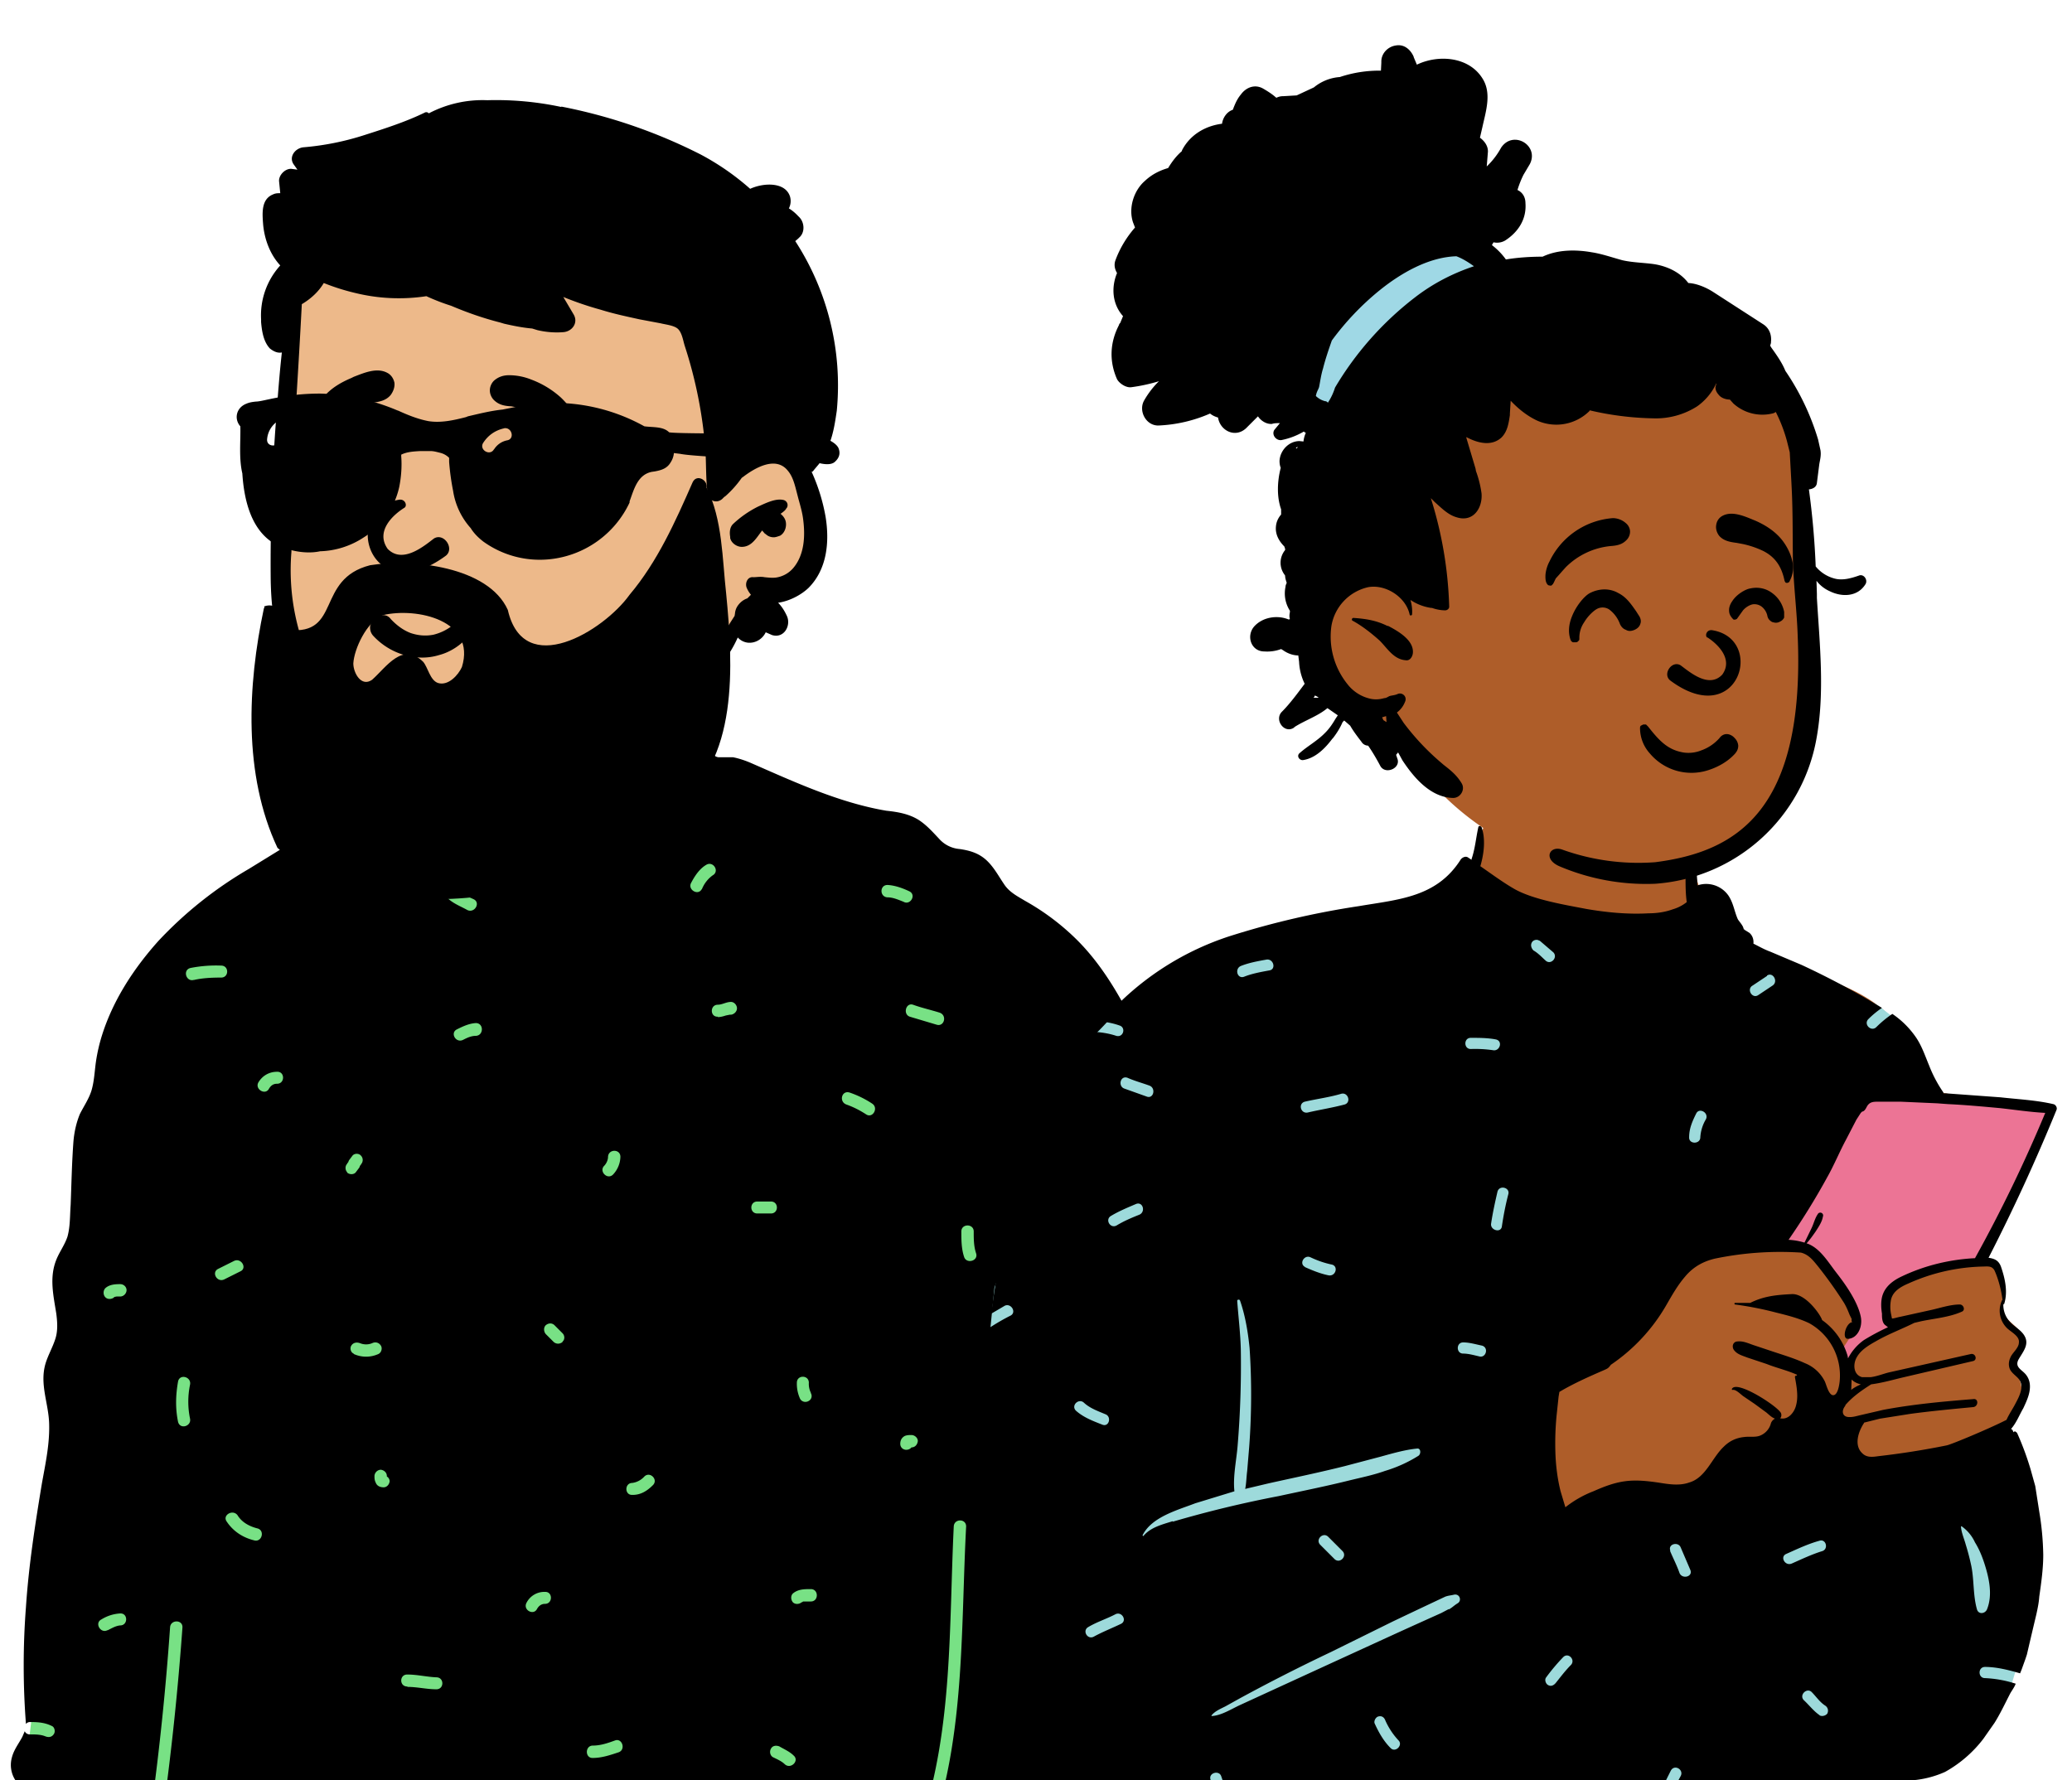 <svg xmlns="http://www.w3.org/2000/svg" fill="none" viewBox="0 0 519 446"><path fill="#EDB98A" fill-rule="evenodd" d="M90.9 204.2c7.1-5.2 10.7-13.7 13.3-15.2 2-1 2-8.4 5.9-11 5.2-3.5 22-6 28.1-6.5 5.9-.5 16 .5 21.6 2.6 9.1 3.6 12.8 10.4 16.8 19.2 0 0-90.6 14.4-85.7 10.9Z" clip-rule="evenodd"/><path fill="#78E185" fill-rule="evenodd" d="M224 210.2H79L28.8 255 6.5 442.4l31.7 9.9 195.7 3.3 61.1-17.3 3.8-130.6-74.9-97.5Z" clip-rule="evenodd"/><path fill="#000" fill-rule="evenodd" d="M27 408.4c1-.5 2-1.1 3.1-1.2 2 0 2-3.1 0-3a10 10 0 0 0-4.7 1.5c-1.8.9-.2 3.6 1.5 2.7Zm3.1-86.7c-1.3 0-2.7.1-3.7 1-.6.6-.6 1.7 0 2.3.6.6 1.6.5 2.2 0-.2.1 0 0 0 0v-.1h.1l.5-.1h.9c.9 0 1.6-.8 1.6-1.6s-.7-1.5-1.6-1.5Zm14.5 34.5c.5 2 3.4 1.1 3-.8a21 21 0 0 1 0-8.5c.4-2-2.6-2.8-3-.8-.6 3.4-.7 6.7 0 10.1Zm4-110.7c2.2-.5 4.5-.6 6.8-.6 2 0 2-3 0-3a33 33 0 0 0-7.7.6c-2 .5-1.1 3.5.8 3Zm7.6 75 4-2c1.8-.8.2-3.5-1.6-2.6l-4 2c-1.7.9-.2 3.5 1.6 2.6Zm.6 60.7c1.6 2.4 4 4 6.9 4.7 1.9.5 2.7-2.5.8-3-2-.5-3.9-1.5-5-3.3-1.2-1.6-3.9 0-2.7 1.6Zm10.6-108.5c.5-.8 1.1-1.2 2-1.2 2 0 2-3.1 0-3-2 0-3.7 1-4.7 2.7-.9 1.7 1.8 3.3 2.7 1.5Zm19.5 21c.6.6 1.7.6 2.2 0l.9-1.2.2-.5.2-.2v-.1c.6-.6.6-1.6 0-2.2-.5-.6-1.6-.6-2.1 0l-.9 1.2-.2.5-.2.2v.1c-.6.6-.6 1.6 0 2.2Zm1.7 45.5c2 .9 4.2.9 6.2 0 .8-.4 1-1.5.6-2.1-.5-.8-1.4-1-2.2-.6a4 4 0 0 1-3 0c-.8-.3-1.7-.2-2.2.6-.4.6-.2 1.7.6 2Zm5.5 32.2c.3.8 1 1.2 2 1.2.8 0 1.4-.7 1.5-1.5 0-.5-.3-1-.7-1.2v-.1c0-.9-.7-1.5-1.5-1.6-.9 0-1.6.8-1.6 1.6 0 .5 0 1 .3 1.6Zm8 51.2c2.4 0 4.8.6 7.2.6 2 0 2-3 0-3-2.4-.1-4.8-.7-7.3-.7-2 0-2 3 0 3Zm10-197.6c1.5 1.4 3.2 2 5 3 1.8.8 3.3-1.8 1.6-2.7-1.5-.7-3.2-1.3-4.4-2.4-1.4-1.4-3.6.8-2.2 2.1Zm3.9 35.5c1-.5 2-1 3.2-1 2-.1 2-3.2 0-3.2-1.7.1-3.2.8-4.8 1.6-1.7.9-.2 3.5 1.6 2.6Zm18.5 142.6c.5-.9 1.2-1.3 2-1.3 2 0 2-3.1 0-3a5 5 0 0 0-4.6 2.7c-1 1.8 1.7 3.3 2.6 1.6Zm6.4-67c.6-.5.6-1.5 0-2.1l-2-2c-.6-.6-1.5-.6-2.2 0-.6.6-.5 1.6 0 2.2l2 2c.7.6 1.6.5 2.2 0Zm7.6 104.3c2.2 0 4.3-.7 6.4-1.4 1.9-.6 1-3.6-.8-3-1.9.7-3.7 1.3-5.6 1.3-2 0-2 3.2 0 3.1Zm10-65.9c2 0 3.6-1 5-2.4 1.5-1.4-.7-3.6-2.1-2.2a5 5 0 0 1-3 1.6c-2 0-2 3.1 0 3Zm-6.2-84.7c0 .8-.4 1.7-1 2.3-1.3 1.4.9 3.6 2.3 2.1a6.7 6.7 0 0 0 1.8-4.4c0-2-3-2-3.1 0Zm23.5-67a7.9 7.9 0 0 1 2.7-3.5c1.8-1 .2-3.6-1.5-2.7-1.8 1-3 2.9-3.9 4.6-.9 1.7 1.8 3.3 2.7 1.5Zm4 32c.7 0 1.4-.2 2-.4l1-.2h.3c.8-.1 1.5-.8 1.5-1.6s-.7-1.6-1.5-1.6c-1.2 0-2.2.7-3.3.7-2 0-2 3.1 0 3Zm10 49.2h3.3c2 0 2-3 0-3h-3.4c-2 0-2 3 0 3Zm3.8 136.2c1 .5 2.2 1 3 1.8 1.5 1.3 3.7-.9 2.2-2.2-1-1-2.4-1.6-3.6-2.3-.8-.3-1.7-.2-2.1.6-.4.7-.2 1.7.5 2.1Zm7.5-39h2c2 0 2-3.1 0-3.1-1.6 0-3.2 0-4.5 1.1-.6.6-.5 1.6 0 2.2.6.6 1.6.5 2.2 0l.3-.1Zm2-52.3a5 5 0 0 1-.5-2.5c0-2-3-2-3 0a9 9 0 0 0 .8 4c.4.8 1.4 1 2.1.6.8-.4 1-1.3.6-2Zm8.9-72.2c1.7.6 3.3 1.4 5 2.5 1.6 1 3.1-1.6 1.5-2.7a24.6 24.6 0 0 0-5.7-2.8c-2-.6-2.7 2.3-.8 3Zm10.3-51.9c1.4 0 2.7.6 4 1.1 1.7 1 3.3-1.7 1.5-2.6-1.7-.8-3.6-1.5-5.5-1.6-2 0-2 3 0 3.1Zm4.7 138.4c.5 0 1-.2 1.3-.6.9 0 1.5-.7 1.6-1.6 0-.8-.8-1.5-1.6-1.5-.5 0-1 0-1.6.2-.8.4-1.2 1.1-1.2 2 0 .9.7 1.5 1.5 1.5Zm7.6-106.5c1.9.6 2.7-2.3.8-3-2.2-.7-4.5-1.2-6.7-2-1.8-.6-2.6 2.4-.8 3l6.7 2Zm6.9 58.2c.6 1.8 3.6 1 3-.9-.6-1.8-.6-3.6-.6-5.5 0-2-3.1-2-3.1 0 0 2.1 0 4.3.7 6.4Zm20.6 69.6c.1.8.7 1.3 1.5 1.4.8 0 1.6-.8 1.5-1.6a3 3 0 0 0-2.8-2.9c-.9 0-1.5.8-1.6 1.6 0 .8.7 1.4 1.4 1.5Zm10.4-88.5c1.6.5 3.4 1 4.7 2.2 1.4 1.4 3.6-.8 2.1-2.1a15.5 15.5 0 0 0-6-3.1c-1.9-.6-2.7 2.3-.8 3Zm7 59.8c.5.8 1.4 1 2.2.6 1-.5 2.1-.5 3.2-.5 2 0 2-3 0-3-1.7 0-3.2 0-4.8.8-.7.4-1 1.4-.5 2.1Zm4 72.6c1 0 1.6-.7 1.6-1.5s-.6-1.4-1.3-1.5c-.2-.8-.8-1.3-1.6-1.4-.8 0-1.5.8-1.5 1.6a3 3 0 0 0 2.9 2.8ZM3 440.2c.5-1.9 1.7-3.4 2.6-5.1l.6-1.4c.2.5.7.8 1.3.8 1.3 0 2.7 0 3.9.5.8.3 1.6.2 2.1-.6.4-.6.2-1.7-.5-2-1.8-.9-3.6-1-5.5-1-.4 0-.8.2-1 .5a191 191 0 0 1 0-29.3c.7-10.5 2.3-20.7 4-31 .9-5 2-10 1.8-15.2-.2-5-2.4-9.7-.9-14.8.6-2 1.7-3.9 2.4-6 .7-2 .6-4.2.3-6.5-.7-4.5-1.8-9 0-13.5.8-2 2.1-3.7 2.8-5.8.7-2.5.6-5.3.8-8 .2-5.2.3-10.6.7-15.9.2-2.3.7-4.6 1.6-6.8 1-2 2.4-4 3-6.2.6-2.2.7-4.5 1-6.7a43 43 0 0 1 1.6-7c2.8-8.8 8-16.7 14.1-23.5a99.4 99.4 0 0 1 22.6-18l13-8c0 .5.4 1 1 1.2 1.6.5 3.4 1 4.7 2.3 1.4 1.3 3.6-.8 2.1-2.2a14 14 0 0 0-5.3-2.8c2-1.3 4-2.6 6.2-3.3 2-.6 4.8 0 6.4-1.5 1.3-1.1 1.7-3.2 2.1-4.8.6-1.9 1.1-3.9 2-5.7a11 11 0 0 1 2.1-3.5 7 7 0 0 1 2.5-4c3.6-2.3 8 0 9.5 3.4l3.8.3a116.4 116.4 0 0 0 22.8-.7c8.9-1.2 17.5-3.6 26.3-5.5l.2-.4c1.9-3.1 6.6-2.6 9.5-1.4 1.3.5 2.6 1.2 3.3 2.4.8.5 1.5 1.1 1.9 1.8 1 1.4 1.6 4.1 3.5 4.4h3.7c1.5.3 3 .8 4.4 1.4 11 4.8 22.2 10 34 12 2.9.3 5.7.8 8.1 2.3 2 1.3 3.5 3 5.1 4.7a7.7 7.7 0 0 0 5.2 2.6c2.7.4 5 1.1 7 3.1 1.7 1.7 2.8 3.8 4.1 5.7 1.3 2 3.3 3 5.3 4.2a60 60 0 0 1 13 9.8c8.2 8.2 13.2 18.8 18.1 29a175 175 0 0 1 20.3 70c1 12.8 1.2 25.5 2 38.2l1 19c.3 6.4.8 12.7.7 19a106.2 106.2 0 0 1-10.3 44c-1 2.4-4.8 2.2-6 0l-.7-1.5c-3 0-6.2-.2-9.2 0-5.4.6-10.9.9-16.3 1.2-10.7.7-21.5 1.1-32.2 1.7l-3.1.2c7.6-23.7 6.6-49.3 7.9-73.9 0-2-3-2-3.1 0-1.2 24.7-.2 50.4-8.1 74.1l-9.2.8c-2.5.3-5 .7-7.5.6-2.8-.2-5.6-.8-8.3-1.4-5-1-9.9-.5-15 0a591.5 591.5 0 0 1-81.5 1.6 258 258 0 0 1-15.6-1.4c-5.4-.7-10.7-1.8-16-2.5-5.4-.6-10.2 1.1-15.5 1.5-5.3.3-10.8-.8-16-1.4l-5.3-.7a710 710 0 0 0 4.8-45.9c.1-2-3-2-3.1 0a694.8 694.8 0 0 1-4.7 45.6c-9.2-1-18.3-2.2-27.4-3.8-2.6-.5-5.1-1.3-6.7-3.6a7 7 0 0 1-.8-5.7Z" clip-rule="evenodd"/><path fill="#EDB98A" fill-rule="evenodd" d="M72.5 117c.8-7.2-.2-22.4-.3-23.4-.4-5.8 2.3-29 7.5-26.8 8.6-6.9 20.2-8.4 31-9.1 22.4-1.5 46.3 2 63.6 17 8.5 8 16.9 19.4 16.2 31.3 7.8 11.2 18.8 26.7 9 39.9-3.2 4.2-8.5 5.8-12.6 9-8.3 6.7-13.6 16.3-22 23-22.2 20-60 24.3-82 1.5-16.9-16.6-14-41.4-11-62.4 2-14.2-.9 14.2.7 0Z" clip-rule="evenodd"/><path fill="#000" fill-rule="evenodd" d="M140.6 26.8a78 78 0 0 0-18.3-1.7h-.4a29 29 0 0 0-14.5 3.3.8.8 0 0 0-1-.2c-4.7 2.3-10 4-15 5.6A68 68 0 0 1 76 36.9c-2 .2-3.7 2.3-2.5 4.2l1 1.4-1.5-.2c-1.6-.1-3.2 1.6-3.1 3.1l.3 3c-.6 0-1.2 0-1.8.3-3 1.2-2.7 4.7-2.5 7.4.3 3.7 1.7 7.6 4.3 10.4A18.6 18.6 0 0 0 65.4 80v.7c.2 2.3.6 4.9 2.2 6.6 1 .8 2 1.2 3 1-.6 5.4-1 10.8-1.4 16.2l-.2 2.6a477 477 0 0 0-1.2 37.5c.1 11.7 2.4 23 9.5 32.5 6.6 8.6 15.9 15 26.5 17.4a47 47 0 0 0 25.5-1.4c3-1.1 5-2.7 7-5.1 1-1.1.5-3.6-1.4-3.3-2.8.3-5.3.7-8 1.6h-.4a39.8 39.8 0 0 1-25.4.1c-9-2.8-16.7-9.2-21.7-17.2a56 56 0 0 1-6.4-31c0-12 .5-24 1-35.8l.2-2a2245.5 2245.5 0 0 0 1.4-24.2c2.2-1.3 4.2-3.1 5.5-5.3a55 55 0 0 0 7.9 2.5 45.8 45.8 0 0 0 17.8.8 52.7 52.7 0 0 0 6.2 2.4c4 1.7 8 3.1 12.3 4.2l1 .3c2.2.5 4.6 1 7 1.2l1.3.4c2.1.5 4.4.7 6.6.5 2.1-.2 3.7-2.3 2.5-4.4l-2.6-4.4a83 83 0 0 0 9.4 3.2c3.2 1 6.5 1.7 9.7 2.4l5.3 1c1.2.3 3.2.5 4.2 1.3 1.1.9 1.4 3 1.8 4.3a111.5 111.5 0 0 1 5.2 26.2c.2 3.5.1 7.1.5 10.6.2 2 2.2 2.9 3.7 1.6l.5-.5.3-.2a26.3 26.3 0 0 0 4.1-4.6l.3-.2c3-2.3 8.3-5.4 11.3-1.5 1 1.2 1.5 2.8 1.9 4.3l.7 2.7c.5 1.8 1 3.5 1.2 5.3.5 4 .3 8.7-2.5 12a7 7 0 0 1-4.4 2.4c-.9.1-1.8 0-2.8-.1-1-.2-1.9 0-2.8 0-1.5-.2-2.2 1.6-1.6 2.8a7 7 0 0 0 1 1.6l-.9.9c-.9.3-1.7.9-2.3 1.7a4 4 0 0 0-.8 2.1l-.1.6-.9 1.4-.5.8a42 42 0 0 1-7.3 8.8c-2.8 2.5-5.8 4.8-8.5 7.5l-.3.4c-2.4 2.5-5 5.7-4 9.4.2 1 1.6 1.7 2.4 1 2.9-2 4.3-5.4 6.7-8 2.4-2.6 5.2-5 7.6-7.5a30 30 0 0 0 5.6-8.4 4 4 0 0 0 2.5 1.3c1.9.2 3.7-.9 4.5-2.6l1.6.7c3 .9 4.8-2.4 3.7-4.8-.6-1.3-1.3-2.4-2.2-3.3 2.8-.4 5.7-1.9 7.6-3.7 4.7-4.7 5.3-11.6 4.3-17.8a46.7 46.7 0 0 0-3.5-11.3l.3-.1c.9-1.2 2-2.2 2.6-3.5.5-1.2 1.2-2.4 1.6-3.6 1-2.6 1.4-5.4 1.8-8.1a66.4 66.4 0 0 0-10.4-42.5l.7-.6.1-.1.2-.2c1.5-1.3 1.3-3.8 0-5.1l-.4-.4a11 11 0 0 0-2.2-1.8 4 4 0 0 0 .3-2.9c-1.1-3.7-6.5-3.6-10-2a63.7 63.7 0 0 0-12.4-8.6 133 133 0 0 0-34.9-12Zm55.8 98.5c-2-.6-4.7.8-6.5 1.6a26 26 0 0 0-6.2 4.3c-.9.8-1 2.1-.8 3.3v.3c.3 1.3 1.7 2.2 2.9 2.2 2.5 0 3.7-2.3 5.1-4.1l.7.8.2.1c.5.5 1.2.8 2 .8.5 0 1-.2 1.6-.4 1.2-.7 1.7-2.3 1.4-3.6-.2-.8-.7-1.4-1.3-1.9l.2-.1c.5-.4 1-.7 1.3-1.3l.1-.1c.4-.7.1-1.6-.7-1.9Z" clip-rule="evenodd"/><path fill="#000" fill-rule="evenodd" d="M101.3 164.1c2.8.8 5.8.9 8.7 0 2.7-.7 5.4-2.4 7.3-4.7 1.7-2 2.8-4.4 2.8-7a1 1 0 0 0-.3-.7 1.3 1.3 0 0 0-1.5-.3 71.5 71.5 0 0 1-1.4 1.7c-2.4 2.9-4.7 5-8.3 5.9-2 .4-3.9.2-5.7-.4-1.9-.7-3.6-2-5-3.5-.6-.8-1.3-1-2-1-.8 0-1.6.3-2.2 1-.5.5-1 1.3-1 2.1 0 .7.2 1.5.9 2.2a17 17 0 0 0 7.7 4.7Zm0-36.9c-2.9 1.8-7.3 5.9-4.2 10.3 3.7 3.8 9-.6 11.6-2.6 2.5-1.5 5.2 2.5 3 4.3-19 14-26.6-11.5-11.8-14 1.6-.3 2.2 1.5 1.4 2Zm27.3-7.8a3 3 0 0 1 3.2-.2c1 .4 2.6 1.9 3.8 3.8a7.5 7.5 0 0 1 1.2 4.4c0 .3.1.6.4.8.1.2.4.3.7.3h.7c.4-.2.6-.5.7-.7.8-2.1.5-4.5-.4-6.7-1.3-3-3.5-5.4-5-6.2a8.2 8.2 0 0 0-8 0c-2 1.1-3.4 3-4.7 5l-.9 1.2c-.6.8-.6 1.6-.4 2.3a3 3 0 0 0 1.7 1.7 3 3 0 0 0 2.3 0 3 3 0 0 0 1.6-1.6 9 9 0 0 1 3-4ZM81 122.8c.6.3 1.1.4 1.8.2.4-.1.8-.4 1.1-.7.3-.3.5-.6.6-1 .2-1 .8-2 1.6-2.7a3 3 0 0 1 2.5-.6c1 .2 2 .8 2.7 1.6l.6.8c.3.6.6 1.1 1 1.5.3.2.5.3.8.3h.3c1-1.1 1.2-1.9 1.2-2.7 0-.8-.4-1.6-.9-2.4a9.5 9.5 0 0 0-5-3.6c-2.2-.4-4.3.1-6 1.3a8.4 8.4 0 0 0-3.5 5.3c0 .5 0 1 .2 1.5s.5 1 1 1.2Zm42.7-22.6c1.3 1.3 2.8 1.5 4.4 1.6l2.2.4c1.8.4 3.6 1 5.3 1.9a19.7 19.7 0 0 1 7.7 6.7l.2.4a10.6 10.6 0 0 0 .6 1l.4.5.5.1c.1 0 .3 0 .4-.2.7-.5.9-1.4.8-2.4 0-1.5-.5-3.1-1-4.1a22.1 22.1 0 0 0-4.7-6.5 23 23 0 0 0-7.4-4.5 15 15 0 0 0-5.6-1.1c-1.4 0-2.7.4-3.8 1.4-.6.6-1 1.5-1 2.4 0 .9.4 1.8 1 2.4Zm-45.3 11.4c0 .2.2.3.3.3a.7.7 0 0 0 .8-.1l.2-.4c.9-3.7 2.5-6.5 6-8.3 1.8-.9 3.8-1.4 5.6-1.9l1.8-.3c1.8-.2 3.6-.5 4.8-2 .7-1 1-2 .9-3-.2-1-.8-2-1.8-2.5-2.6-1.4-5.8 0-8.4 1l-.6.3c-2.6 1.1-5 2.5-6.8 4.6-1.5 1.6-3 4-3.5 6.4-.5 2.1-.4 4.2.7 6Z" clip-rule="evenodd"/><path fill="#000" fill-rule="evenodd" d="M93.2 170.3c3.6-3.2 7.6-9.6 12.8-4.5 1.2 1.4 1.7 4.6 3.7 5.3 2.6.8 5.1-2 6-4 3.6-11.7-11.3-15-19.8-13-4.1 1.7-7.2 8.5-7.4 12.1 0 2.4 2 6 4.7 4.1Zm-27-18v-.4c1.7-.6 3 0 3.7 1.1l-.2.9c.6 1.3 1.2 2.8 2 4l.5-.1c13.4 1.4 6.8-12.7 20.5-16.2 10.5-1.7 29.6.3 34.5 11.2 4 17.5 24 5.3 30.5-3.8 7-8.3 11.5-18.4 15.8-28.2 1-2.1 3.8-.6 3.5 1.4 4 8 3.9 17.7 4.9 26.6 1.7 17.6 3.3 42.4-13 53.2-21.4 24.1-74.8 32.6-99.4 10.4-8.6-18.3-7.5-40.7-3.4-60Z" clip-rule="evenodd"/><path fill="#000" fill-rule="evenodd" d="M80.2 98.6c-9 0-14.2 2-16.1 2-.9.1-1.6.2-2.3.5-2.7 1-3.2 3.9-1.6 5.7.1 3.7-.4 8 .5 11.8 1 15.7 8.4 18.4 12.6 19.3 2.1.5 4.6.7 6.9.2 3.8-.1 7.6-1.3 10.8-3.4a20 20 0 0 0 9-12.7c.5-2.5.7-5.2.5-7.7v-.4c1.4-.7 3-.8 4.8-.9h2.5c.8 0 1.5.2 2.3.4.9.2 1.7.6 2.4 1.3v1a61 61 0 0 0 1 7.3 18 18 0 0 0 4.4 9.3c.8 1.3 1.9 2.4 3.2 3.4a24.2 24.2 0 0 0 16.6 4.4 24.9 24.9 0 0 0 20-14.2v-.3c1.1-3 2-6.7 5.6-7.4l.7-.1c1.6-.3 3.1-.7 4-2.3a5 5 0 0 0 .8-2.3l1.6.2c4.4.9 30.8 1.7 32.9 1.7 0 0 4 1.7 5.7.4 1.2-1 1.6-2.2 1-3.6-1-2-5.6-3.3-7.6-3.7 0 0-32.5.3-34.8-.2-1.5-1.5-4-1.2-6.2-1.5a46.5 46.5 0 0 0-30.5-5.2l-5 1c-2.9.3-5.7 1-8.7 1.7l-.5.2c-3.1.8-6.3 1.5-9.4 1-2.6-.5-5.1-1.5-7.5-2.6l-.3-.1a53 53 0 0 0-19.3-4.2Zm46 8.7c2-.4 2.8 2.6.9 3a5 5 0 0 0-3.3 2.2l-.1.1c-1 1.7-3.7.1-2.7-1.6 1.2-1.9 3-3.2 5.3-3.7Zm-56.6-1.8c.7-.5 1.7-.1 2.1.5.5.8.2 1.6-.4 2.1h-.1c-.6.5-1.2 1.2-1.2 2-.1 2-3.2 2-3.1 0a6 6 0 0 1 2.7-4.6Z" clip-rule="evenodd"/><path fill="#AE5D29" fill-rule="evenodd" d="M481.5 272.7c-3-11.8-5.8-16.7-11.1-20.8-5-3.8-12.4-7-23.1-9.4-11.2-2-11.5-7.7-14.3-17-.8-2.8-4.9-3.6-6.6-1.6a8 8 0 0 0-.8-.7c.3-1.3-1.7-5.2-1.6-6.4.7-13.4-3.7-20-14.6-22.6a122 122 0 0 0-20.7-.2c-10.1 2.8-20 11.7-18.6 22.3a19.8 19.8 0 0 1-11.1 8c-7.6 1-3.8 108.9 9.4 173.5 5.7 27.7 141.3-19.5 135.2-33.3.9-2.6-.7-5.4 0-8 .5-2 1.9-2.7 2.5-4.6 1-2.6 0-6.2-1.1-8.9-.4-1.3.8-2.8 1.1-4.2 1.6-6.5-2-5.9-4.7-10.2l.7-3.1c.4-2.2-.6-5-1.5-7-.6-1.2-2-2-3.2-1.8 1.3-4.4 3-8 4.7-12.3 3.1-7.5 6-15.3 10.6-22 1.8-2.9.3-5.4-2.7-5.6-9.6-.6-19-2-28.5-4.1Z" clip-rule="evenodd"/><path fill="#EC7495" fill-rule="evenodd" d="m466.5 273.6-21.9 37.1s5.2.5 7.3 1.6c2.1 1 11.8 13.3 11.8 13.3l1.5 6.7-3.6 5.5 1.4 3.4s1-2.3 3.5-4.1c2.6-1.8 8.1-4.8 8.1-4.8s-1.8-1-1.8-2.1c0-1.2-1.7-6.1 1.8-8 3.5-1.9 21.5-6.3 21.5-6.3l18.2-38.4-47.8-3.9Z" clip-rule="evenodd"/><path fill="#9DDADB" fill-rule="evenodd" d="m368.7 224.6 69.6 12.2 32 15 5.3 4.1-31 54.8-47.8 8.8-12.2 31.6 2.5 35.7 77.8-9.3 33.6-4 7.8 31.9-1.4 13.1-2 6.7-83.3 22.4s-42.3-4-49.9-4c-7.5 0-62.5 5.4-62.5 5.4l-12.8-1.4S266.2 418 262 407.3c-4.4-10.6-13.9-74.8-13.9-74.8l1-10 24.4-62.6s3.3-3 7.4-8c4-5 87.9-27.3 87.9-27.3Z" clip-rule="evenodd"/><path fill="#000" fill-rule="evenodd" d="M494.7 315.2c-6.2.3-12.5 1.8-18.2 4.5-2.4 1.1-4.5 2.7-5.1 5.3-.3 1.4-.2 2.8 0 4.1 0 1 0 2.4 1 3l.5.4a57 57 0 0 0-6 3.2 12.7 12.7 0 0 0-4 4.6l-.1-.6a16.7 16.7 0 0 0-6.4-9c-.3-1.2-4.1-6.7-7.6-6.5-3.9.2-7 .5-10.4 2.2h-3.8c-.2 0-.2.4 0 .4a83.3 83.3 0 0 1 10.2 2c2.8.7 5.7 1.4 8.4 2.7a15 15 0 0 1 7.6 14.6c-.1.9-.5 3.7-1.8 3.4-1-.3-1.5-2.5-1.9-3.4a9.5 9.5 0 0 0-5-4.6c-2.6-1.2-5.3-2-8-2.9l-4.5-1.5c-1.6-.5-3-1.3-4.7-1-1 .3-1.1 1.5-.5 2.2.8 1 2 1.3 3.3 1.8l4.8 1.6c2.5 1 5.2 1.6 7.6 2.7v.2c-.3 0-.5.1-.5.4.4 2.2.9 4.8.3 7-.4 1.8-2 3.8-4 3.3.3-.3.4-.8.2-1.3-.8-1.7-11.3-8.5-12.3-6 0 .1 0 .2.2.2.8-.2 2.1 1.2 2.7 1.6l2.8 1.9 3 2.2c.7.6 1.3 1.2 2.1 1.5-.4.2-.8.6-1 1.1a4.5 4.5 0 0 1-2.4 3c-1.3.7-2.9.3-4.3.5-2 .2-3.7 1-5.1 2.4-3 2.8-4.5 7.8-8.7 9-2.5.9-5.3.4-7.8 0-2.8-.4-5.6-.7-8.4-.3-2.8.4-5.3 1.4-7.8 2.5a27 27 0 0 0-7 4l-1.2-4c-.8-3.2-1.2-6.5-1.3-9.7-.1-3.1 0-6.2.3-9.3l.5-4.7.2-1.2c3.7-2.2 7.6-3.9 11.5-5.6a14.2 14.2 0 0 1 .4-.2c.4-.2.7-.6 1-1a45.4 45.4 0 0 0 13.8-14.8c1.5-2.6 2.9-5.1 4.8-7.3 2-2.4 4.5-3.8 7.5-4.5a80.4 80.4 0 0 1 21.5-1.5c2 .5 3.1 2 4.4 3.6a107.6 107.6 0 0 1 6.4 9c.6 1 1 2 1.4 3l.5 1c0 .4-.1.8.3.8-1.7 0-2.9 4.3-1.2 4.2 2.4-.1 3.7-3 3.2-5.5-.9-4.6-5.4-10.1-6.3-11.3-2-2.6-4-6-7.2-7.1h-.1c.9-1 1.6-2 2.3-3 .7-1.1 1.6-2.4 1.8-3.7a.7.7 0 0 0-1.3-.6c-.7 1-1 2.4-1.6 3.6l-1.7 3.5a16 16 0 0 0-4-.7 175.3 175.3 0 0 0 9.7-15.7c1.7-3 3-6.2 4.6-9.2l2.7-5.2 1.1-1.7.3-.3.3-.1c.6-.3.8-1.1 1.2-1.6.6-.7 1.3-.8 2.3-.8h6l9 .4 2.7.2c4.3.2 8.6.6 13 1 3.7.4 7.6 1 11.4 1.2a362.6 362.6 0 0 1-17.6 36.4Zm-28.6 31.6c-.8.4-1.7.8-2.4 1.4l.1-2.6c.6.6 1.4 1 2.3 1.2Zm35.6-21.1h-.2a6.1 6.1 0 0 0 1.2 7c1 1 3.2 2 3 3.6 0 1.3-1.4 2.4-2 3.5-.5 1-.7 2-.3 3.1.6 1.4 2.2 2 2.7 3.3.7 1.7-.4 3.8-1.2 5.3-.7 1.4-1.7 2.8-2.3 4.2-4.3 2.2-13.9 6.2-15 6.4a200 200 0 0 1-17.1 2.7c-1.4.2-2.9.4-4-.7-2.2-2-1-5.5.4-7.6v-.1l4-1 7.6-1.2c5.2-.7 10.5-1.2 15.8-1.7 1.3-.2 1.3-2.2 0-2-7.6.6-15.2 1.3-22.6 2.7l-5.6 1.3c-.9.2-1.8.5-2.7.5h-.2c-1.8 0-2-1.6-1-2.8 0-.2.2-.4.3-.5 1.8-2 4-3.5 6.2-4.9 2.4-.3 5-1 7.4-1.6l18-4.2c1.3-.2.8-2-.4-1.8l-13.8 3.1-6.7 1.5c-1.3.3-3 1-4.6 1.2h-2.2c-2.2-.6-2.3-3.3-1.3-5 1-1.8 3-3 4.8-4 3.1-1.8 6.4-3 9.6-4.6l1.7-.4c3.3-.7 7.1-1 10.2-2.4 1-.4.4-1.8-.5-1.8-2.4 0-5 .9-7.3 1.4l-7.7 1.7c-.2 0-1.8.5-2 .4l-.2-1a9 9 0 0 1-.1-3.3c.3-2.4 2.4-3.6 4.5-4.5a48 48 0 0 1 18.3-4.2c1.4 0 2.5-.3 3.2 1 1 2.2 1.7 5 2 7.4Zm-6.5 77.5c-1-3.5-.7-7.2-1.4-10.8a59 59 0 0 0-1.4-5.4c-.4-1.5-1.1-3-1.2-4.5 0-.1 0-.2.2-.1a10 10 0 0 1 3.3 4c1 1.6 1.7 3.3 2.3 5.1 1.2 3.7 2.2 8 .7 11.7-.5 1.1-2.1 1.3-2.5 0Zm-39.4 26.5c-1.5-1-2.6-2.5-4-3.8-1.2-1.3.8-3.2 2-2 1.1 1.1 2 2.5 3.4 3.4.6.4.9 1.2.5 2-.4.5-1.3.8-2 .4Zm-8.4-40.4c2.7-1.2 5.4-2.5 8.3-3.3 1.7-.6 2.4 2.1.7 2.6-2.6.8-5.1 2-7.6 3.1-1.7.7-3-1.7-1.4-2.4Zm-29-.8c-.7-1.7 2-2.4 2.6-.8l2.4 5.6c.7 1.7-2 2.4-2.7.8-.7-2-1.6-3.7-2.4-5.6Zm-28.7 33.1c-.5.6-1.2 1-2 .5-.5-.3-.9-1.3-.4-1.9a49 49 0 0 1 4.2-5c1.3-1.4 3.2.6 2 1.9-1.4 1.4-2.6 3-3.8 4.5Zm-4.1-186 3.5 3c1.2 1.3-.7 3.3-2 2-1-.9-1.8-1.8-3-2.5-.5-.5-.8-1.3-.4-2 .3-.6 1.3-.9 1.9-.4Zm41.7 44.8a10 10 0 0 0-1.4 4.5c0 1.8-2.9 1.8-2.8 0 0-2.2.8-4 1.8-6 .8-1.5 3.2-.1 2.4 1.5Zm15.3-36c1.5-1 2.9 1.5 1.4 2.5l-3.6 2.4c-1.5 1-3-1.5-1.4-2.4l3.6-2.4Zm-66.4 62.8c-.2 1.8-3 1-2.7-.7.4-2.7 1-5.4 1.6-8 .5-1.7 3.2-1 2.7.7-.7 2.7-1.2 5.3-1.6 8Zm-9.7 31.9c-1.8 0-1.8-2.8 0-2.8 1.6 0 3.2.5 4.7.8 1.8.5 1 3.2-.7 2.7-1.3-.3-2.7-.7-4-.7Zm-3.6 64-1.9 1a2508.1 2508.1 0 0 0-11.5 5.2l-15.5 7.1-15.9 7.3-7.4 3.4c-2.2 1-4.8 2.7-7.2 2.8 0 0-.1-.1 0-.2.8-1 2.2-1.6 3.4-2.2l3.6-2a459.1 459.1 0 0 1 22.8-11.6l15.6-7.7a2640.5 2640.5 0 0 1 11.4-5.4l1.7-.8c.8-.3 1.4-.3 2.2-.5 1.4-.3 2 1.4 1 2.1-1 .6-1.4 1.1-2.3 1.6Zm-18.6 28.6c-.2-.7.4-1.6 1-1.7.8-.2 1.4.2 1.7 1a18 18 0 0 0 3.3 5c1.2 1.2-.8 3.2-2 1.9-1.8-1.8-3-4-4-6.2ZM330.7 387c-1.3-1.3.7-3.3 2-2l3.6 3.6c1.2 1.3-.7 3.2-2 2l-3.6-3.6Zm-37-5.9c-2.5.8-5.5 1.5-7.3 3.7 0 0-.2 0-.2-.2 2.3-4.6 8.8-6.3 13.2-8l9.8-3c-.4-3.7.5-7.7.8-11.4a245.1 245.1 0 0 0 .8-24.2c-.1-4-.6-8-.9-12.1 0-.4.6-.4.7-.1 1.3 3.7 2 7.9 2.4 11.9a177 177 0 0 1-.1 24.8l-.5 6c-.2 1.5-.2 3-.5 4.5l5.9-1.4c6.3-1.4 12.6-2.7 19-4.3l9.1-2.4c2.9-.8 6-1.7 9-2 1-.2 1.1 1.3.4 1.8a34.2 34.2 0 0 1-8.4 3.8c-2.8 1-5.7 1.6-8.6 2.3-6 1.5-12 2.7-18 4a283.5 283.5 0 0 0-26.5 6.4Zm-14-74.1c-1.6.9-3-1.5-1.4-2.4 2-1.2 4.2-2.1 6.3-3 1.7-.6 2.4 2 .8 2.7-2 .8-3.9 1.6-5.7 2.7ZM274 410c-1.6.9-3-1.5-1.4-2.4 2.2-1.3 4.5-2 6.8-3.2 1.6-.8 3 1.6 1.4 2.4-2.3 1.1-4.6 2-6.8 3.2Zm-2.5-58.6c1.5 1.4 3.5 2.1 5.4 2.9 1.6.6.9 3.3-.8 2.6-2.3-.9-4.7-1.8-6.6-3.5-1.3-1.3.7-3.2 2-2ZM288 272c1.6.7.9 3.4-.8 2.7l-5.6-2c-1.6-.6-1-3.3.8-2.7 1.8.8 3.7 1.3 5.6 2Zm29.2-31.6c1.8-.3 2.5 2.4.8 2.7-2.2.4-4.4.8-6.4 1.6-1.7.6-2.4-2-.8-2.7 2-.8 4.2-1.2 6.4-1.6Zm9.7 77c-1.6-.8-.2-3.2 1.4-2.4 1.7.8 3.4 1.4 5.3 1.8 1.7.4 1 3-.8 2.7-2-.4-4-1.2-6-2.1ZM336 274c1.7-.4 2.5 2.2.8 2.7-3 .8-6.2 1.3-9.2 2-1.8.4-2.5-2.2-.8-2.7 3-.7 6.2-1.1 9.2-2Zm38.7-13.6c1.8.4 1 3-.7 2.7a31 31 0 0 0-5.6-.3c-1.8 0-1.8-2.8 0-2.8 2.1 0 4.2 0 6.3.4Zm126.4 14.5-13.7-1h-.6v-.2a32.5 32.5 0 0 1-3.6-6.8c-1-2.4-1.8-4.8-3.2-6.9a22.4 22.4 0 0 0-6-6 28 28 0 0 0-4 3.3c-1.3 1.3-3.3-.7-2-2 1-1 2.2-2 3.4-2.8l-4.2-2.5c-5.2-3-10.6-5.8-16-8.3l-7.8-3.3c-1.4-.5-2.8-1.3-4.2-2 .1-1-.2-2-1-2.7l-1.6-1h-.3.3c.4.2.4.1.1-.1 0-.6-1.1-1.8-1.4-2.3-.9-2-1.1-4.1-2.4-6a6.8 6.8 0 0 0-7.7-2.5c-.2-3-.3-6.2-1.5-8.9h-.1c-1.2 2-1.3 4.3-1.4 6.6 0 2.2 0 4.4.3 6.5a10.2 10.2 0 0 1-3.5 1.8c-1.9.7-4 1-6 1-5.2.3-10.5-.2-15.7-1.1-5.2-1-13.1-2.3-17.8-4.9-3-1.7-5.8-3.8-8.7-5.8 1-3.4 1.3-7 .3-9.8-.2-.3-.7-.4-.8 0-.6 2.7-.8 5.4-1.7 8v.2l-.9-.6c-.6-.4-1.4 0-1.8.5-6 9.5-15.5 10-25.5 11.7a210.2 210.2 0 0 0-32.3 7.5 71 71 0 0 0-32.1 21.4c1.5.2 3 .5 4.4 1 1.7.5 1 3.1-.8 2.6-1.8-.6-3.7-.9-5.6-1-5.1 7-9.2 15-12.7 23-6.6 15-11 31.2-13 47.6l3.4-2c1.6-.7 3 1.7 1.4 2.5-1.8.9-3.5 1.9-5.2 3a184 184 0 0 0 7.1 72.9c2.6 8 6 16 11.1 22.8a40.1 40.1 0 0 0 12.7 11.1c2.2 1.1 5 1.5 6.8 3 .6.5 1.1 1.2 1.5 2-.2 1.4-.3 2.9.1 4.3.1.5.5.8 1 1v.4-.4l.5.1c5.3 0 10.5 0 15.8-.3l-1.3-3.7c-.5-1.7 2.2-2.4 2.7-.8l1.5 4.4 17-.6c12-.4 24-.6 36-.8 18.6-.4 37.4-1.2 56.1-.4l2-4c.9-1.7 3.3-.3 2.5 1.3l-1.5 2.8 11.4.8c6.4.6 12.8 1.7 19.2 2.4 6.5.7 13 .5 19.4-.5 1.2-.2 1.9-1 2.2-1.8.3-.4.6-.8 1-1 .3-.3.8-.5 1.3-.7l2.8-.7 3.2-.3a25.1 25.1 0 0 0 7.2-2 31 31 0 0 0 9.6-8.3l2.8-4c1.5-2.4 2.7-5 4-7.5.5-.8 1-1.5 1.3-2.3a29 29 0 0 0-7.7-1.4c-1.8 0-1.8-2.8 0-2.8 3 0 6 .8 8.8 1.6l.4-1 .9-2.5.4-1.2a1821.4 1821.4 0 0 1 2.4-10.2c.3-1.4.6-2.8.7-4.3.5-3.5 1-7 1-10.5a72.3 72.3 0 0 0-1-10.8l-1-6.4-1.2-4.3c-.9-3-2-6-3.3-8.9 0-.1-.4-.5-.6-.5-.1 0-.4.1-.3.3l-.2-.4c0-.2-.3-.5-.5-.5l.1-.1c1.3-1.5 2-3.4 3-5.1.7-1.5 1.4-3 1.6-4.5.2-1.4 0-2.8-1-4-1-1.2-2.8-1.8-1.8-3.7 1.2-2.1 3-4 1.2-6.4-.9-1.2-2.3-1.9-3.3-3a6.3 6.3 0 0 1-1.7-4.5h.2c1-3.1.2-6.5-.8-9.4-.6-1.6-1.7-2-3.1-2.2a473.6 473.6 0 0 0 17-37c.3-.6-.2-1.4-.8-1.5-4.3-1-8.8-1.2-13.2-1.7Z" clip-rule="evenodd"/><path fill="#AE5D29" fill-rule="evenodd" d="M450.8 129.7c-.8-10.7.5-22-3.6-32-7.2-16.9-27.3-22.5-42.8-29-6.3-1.8-27.2-2-34.5-4.5-16.6-5.5-20.5-12.1-33.7-1.6a14.3 14.3 0 0 0-4.6 6.5c-.2 1 0 2.2.7 3-5.7 5.9-8 14.6-5.1 22.4 9.5 20.2 9 31.1 6 52.9-4 20.2 5.2 27.7 20.3 38.7-.6 1.2-.7 2.8.1 3.8 17.5 24.8 50.6 36.6 79 24 11.5-5.1 16.7-17.4 19.6-28.5a79.5 79.5 0 0 0 1.7-38.1c-1.1-5.9-2.6-11.7-3-17.6Z" clip-rule="evenodd"/><path fill="#9FD8E5" fill-rule="evenodd" d="m325.1 99.4 10.4 7L373 66.8 360.5 57s-22.6 16.8-27 21.2c-4.5 4.4-8.4 21.2-8.4 21.2Z" clip-rule="evenodd"/><path fill="#000" fill-rule="evenodd" d="M349.6 11.4c2.1-.4 3.7 1 4.5 2.8v.1l.8 1.9c5.4-2.6 13-2 16.4 3.4 2.4 3.7.9 8.2 0 12.3l-.6 2.6c1.1.8 2 2 2 3.4v.1l-.3 3.7A19.2 19.2 0 0 0 376 37c3-4.5 9.6-.6 7.2 4.1l-1.6 2.7a25 25 0 0 0-1.5 3.8c1.1.5 2 1.6 2 3.3.3 4-1.8 7.2-5 9.3a4 4 0 0 1-3 .5l-.4.7c1.3 1 2.5 2.2 3.5 3.6 3-.5 6.2-.7 9.2-.7 3.8-1.8 8.3-1.8 12.3-1.1 2.6.4 5.1 1.3 7.7 2 2.7.6 5.4.6 8.1 1 3.5.6 6.5 2.2 8.4 4.7 2 .1 4.2 1 6 2.1l12.7 8.2c1.6 1 2.2 2.7 2 4.5v.2l-.2.7.3.5c1.3 1.8 2.7 3.8 3.5 5.8a62 62 0 0 1 8.2 17.2l.6 2.7c.2 1.3-.1 2.3-.3 3.5l-.6 4.7c-.1 1-1 1.5-2 1.6a200.4 200.4 0 0 1 1.7 19.3 9 9 0 0 0 4.6 3c2 .6 4.2 0 6.2-.7 1.2-.5 2.3 1 1.7 2.1-2 3.3-6 3.3-9 1.8a8.5 8.5 0 0 1-3.3-2.6l.1 3.3v1c.7 11.6 2 23.7-.1 35.2a44.2 44.2 0 0 1-40.4 36.4 55.6 55.6 0 0 1-23.8-4.3c-4.4-1.8-2.7-5.3.4-4.3a56.5 56.5 0 0 0 23.4 3.2c20.3-2.6 37.5-12.8 35.7-56.5-.2-6.3-1-12.5-1.2-18.7-.1-6 0-12.1-.3-18.2l-.1-2-.4-7.3-.7-2.8a38 38 0 0 0-2.8-7.3 2 2 0 0 1-.9.4 10.8 10.8 0 0 1-9.7-2.5l-.9-1c-1 0-2.2-.4-2.8-1.2-.8-.9-1-1.8-.6-2.6V96c-1 2.3-2.8 4.4-4.8 5.8a19.2 19.2 0 0 1-11 3 75.3 75.3 0 0 1-15.9-2l-.1.2a11.8 11.8 0 0 1-13 2.4c-2.6-1.2-4.8-3-6.7-5l-.2 3.2v.4c-.3 2-.6 4.1-2.1 5.6-2.5 2.3-6 1.4-8.8-.1v.2l2.3 7.7.1.6a27 27 0 0 1 1.4 5.6c.3 3.7-2.1 7.3-6.2 6-2.2-.6-3.9-2.4-5.5-3.8l-1-1A99.5 99.5 0 0 1 363 152c0 .5-.5.9-1 .9-1 0-2.2-.2-3.3-.6h-.2c-2-.3-3.7-1-5.2-2 .3 1.1.5 2.3.4 3.6 0 .3-.5.4-.6.1-.9-4.4-6-7.7-10.4-6.9a12 12 0 0 0-9.2 9.7 19 19 0 0 0 4.1 14.7 10 10 0 0 0 5.9 3.6 7 7 0 0 0 3.2-.2c.5 0 .9-.3 1.3-.5.6-.2 1.3-.2 2-.5 1.2-.6 2.6.6 1.9 2a6 6 0 0 1-2 2.6l1.7 2.6a61.5 61.5 0 0 0 9.3 9.9l.7.6c1.8 1.4 3.3 2.6 4.5 4.6 1 1.6-.3 3.7-2.1 3.7-5.6-.1-9.8-5-12.7-9.4l-1.1-2-.5.6.3.9c1 2.5-3.1 4.2-4.3 1.8-.9-1.7-1.9-3.4-3-5a2 2 0 0 1-1.7-1c-1-1.3-2-2.6-2.8-4l-1.5-1.3-.4.4c-.6 1.4-1.4 2.7-2.4 4l-.2.2c-1.8 2.4-4.2 4.8-7.2 5.3-1 .2-1.8-1-1-1.7 2-1.8 4.5-3.1 6.5-5.2 1-1 1.8-2.2 2.5-3.4l.2-.3.4-.6-2.6-1.8c-2.4 2-5.5 3-8.2 4.7l-.2.2c-2.4 1.6-5-2-3-4s3.9-4.6 5.7-7a14 14 0 0 1-1.4-5.5l-.2-1.6c-1.3 0-2.7-.5-3.8-1.3l-.5-.3a10 10 0 0 1-4.2.6c-3.3 0-4.6-3.8-2.6-6.2 2.1-2.4 5.8-3 8.7-1.8l.3-.1c-.2-.7-.1-1.2 0-1.8v-.3a8 8 0 0 1-1.1-6c0-.4.2-.7.3-1-.2-.6-.4-1.2-.4-1.8l-.2-.3a5 5 0 0 1 .2-6.1v-.3l-.2-.6c-1.3-1.3-2.3-3-2.1-5 .1-1.2.6-2.2 1.3-3v-1.3c-1.1-3.1-1-6.9-.1-10.4-.2-.5-.3-1.1-.3-1.7.1-2.6 2.3-5 5-5l1 .1a7 7 0 0 1 .6-2.2c-.2 0-.3-.1-.5-.3-1.7 1-3.5 1.7-5.4 2.1-1.4.4-2.8-1.2-2-2.5l1.4-1.7c-.7 0-1.4 0-2 .2-1.3.1-2.7-.7-3.5-1.9l-3 3c-2.7 2.5-6.5.6-7-2.7-.7-.2-1.4-.5-2-1a36 36 0 0 1-13 3c-3.1 0-5-3.7-3.5-6.3a22 22 0 0 1 3.7-4.8 43 43 0 0 1-6.9 1.5c-1.3.2-3-.9-3.6-2-2-4.5-1.8-9.2.5-13.6 0-.2.2-.4.3-.5l.7-1.7c-2.7-3-3-7.2-1.5-10.8-.6-1-.8-2.1-.4-3.2 1.1-3 2.8-5.8 4.9-8.2l-.5-1.3c-1.2-3.6.2-8 3-10.4 1.7-1.6 3.7-2.6 5.8-3.2.9-1.5 2-3 3.4-4.2l.1-.3c2.1-4 6-6.1 10-6.6.2-1.5 1.2-3 2.7-3.5.5-1.3 1-2.6 2-3.8 1.3-1.8 3.5-2.7 5.6-1.5 1.2.7 2.3 1.4 3.3 2.3.4-.2 1-.4 1.6-.4h.1l3.4-.2 4.3-2a11.5 11.5 0 0 1 6.5-2.6 31.1 31.1 0 0 1 10.3-1.6l.1-2v-.3c0-2 1.6-3.7 3.6-4Zm-2.4 168-1 .3.3.7.8.5-.1-1.4Zm-17.8-5.2-.2.4-.2.2h1.5-.2c-.3-.3-.6-.4-1-.6Zm9.6-19.4c3 .2 5.7.6 8.5 2h.2c2.5 1.3 6.5 3.6 6.2 6.8-.1 1-.8 2-1.8 1.8-3-.2-4.6-3-6.5-4.9-2-1.8-4.4-3.7-6.8-5-.3-.1-.2-.7.2-.7ZM325.1 112c-.7 0-.5.7-.1.1l.1-.1Zm39.7-47.8c-7 .2-14 4.3-19.2 8.5a68 68 0 0 0-12 12.6c-.8 2.3-1.6 4.6-2.2 7-.5 1.6-.7 3.2-1 4.7l-.2.5c-.3.6-.5 1.1-.6 1.7a5 5 0 0 0 2.3 1.3c.3 0 .6.2.7.4.8-1.2 1.4-2.5 1.8-3.8a79.8 79.8 0 0 1 19.9-22.5c4.5-3.5 9.5-6.1 14.9-7.9-1.4-1-2.8-1.9-4.4-2.5Z" clip-rule="evenodd"/><path fill="#000" fill-rule="evenodd" d="M427.7 193a13.6 13.6 0 0 1-14.4-4.2 9.5 9.5 0 0 1-2.5-6.3c0-.3 0-.5.2-.7l.6-.3h.7l.5.5.8 1c2.2 2.7 4.2 4.7 7.5 5.4 1.7.4 3.5.2 5-.4a11 11 0 0 0 4.6-3.1c.5-.7 1.2-1 1.8-1 .7 0 1.5.4 2 1a3 3 0 0 1 .9 1.9c0 .7-.2 1.3-.8 2-1.8 2-4.3 3.4-6.9 4.2Zm0-33.3c2.5 1.6 6.5 5.4 3.7 9.3-3.3 3.5-8-.5-10.4-2.3-2.2-1.4-4.7 2.2-2.6 3.8 17 12.6 23.9-10.3 10.6-12.6-1.5-.3-2 1.3-1.4 1.8Zm-24.6-7a3 3 0 0 0-3-.2c-.8.4-2.3 1.7-3.3 3.4a6.8 6.8 0 0 0-1.2 4c0 .3 0 .6-.3.7-.1.2-.3.3-.6.3h-.7a1 1 0 0 1-.6-.6c-.7-2-.4-4.1.4-6 1.1-2.7 3.1-5 4.4-5.7 2.3-1.2 5-1.3 7.2 0 2 1 3.2 2.8 4.4 4.5l.7 1.1c.5.7.6 1.5.4 2-.2.8-.8 1.3-1.5 1.6-.7.3-1.5.4-2.1 0-.6-.2-1.1-.6-1.5-1.4a8 8 0 0 0-2.7-3.7Zm42.8 3a2 2 0 0 1-1.7.2c-.3 0-.7-.3-1-.6a2 2 0 0 1-.5-1 4 4 0 0 0-1.4-2.3 3 3 0 0 0-2.3-.6c-.9.2-1.8.8-2.4 1.5l-.5.7-1 1.4a1 1 0 0 1-.9.2c-1-1-1.1-1.7-1.1-2.4s.3-1.5.8-2.2c1-1.6 3.2-3 4.6-3.2 1.9-.4 3.8 0 5.3 1.1a7.6 7.6 0 0 1 3.1 4.8v1.4a2 2 0 0 1-1 1Zm-38.6-20.3c-1.1 1.1-2.5 1.3-3.9 1.4a18.4 18.4 0 0 0-11.2 5.3l-.9 1-.7.8-.9 1-.2.4a10 10 0 0 1-.5 1l-.4.4h-.4l-.4-.1c-.6-.5-.7-1.3-.7-2.2 0-1.3.5-2.8 1-3.7a19.2 19.2 0 0 1 15.9-10.9 5 5 0 0 1 3.3 1.3c.6.5 1 1.3 1 2.1a3 3 0 0 1-1 2.2Zm41 10.3-.3.2a.7.7 0 0 1-.8 0l-.2-.4c-.7-3.4-2.2-5.9-5.4-7.5a23 23 0 0 0-5-1.7l-1.6-.3c-1.6-.2-3.3-.5-4.4-1.8-.6-.8-.9-1.8-.7-2.8a3 3 0 0 1 1.6-2.2c2.3-1.2 5.2 0 7.6 1l.5.2c2.3 1 4.4 2.3 6.1 4.1 1.4 1.5 2.7 3.7 3.2 5.9a7 7 0 0 1-.7 5.3Z" clip-rule="evenodd"/></svg>